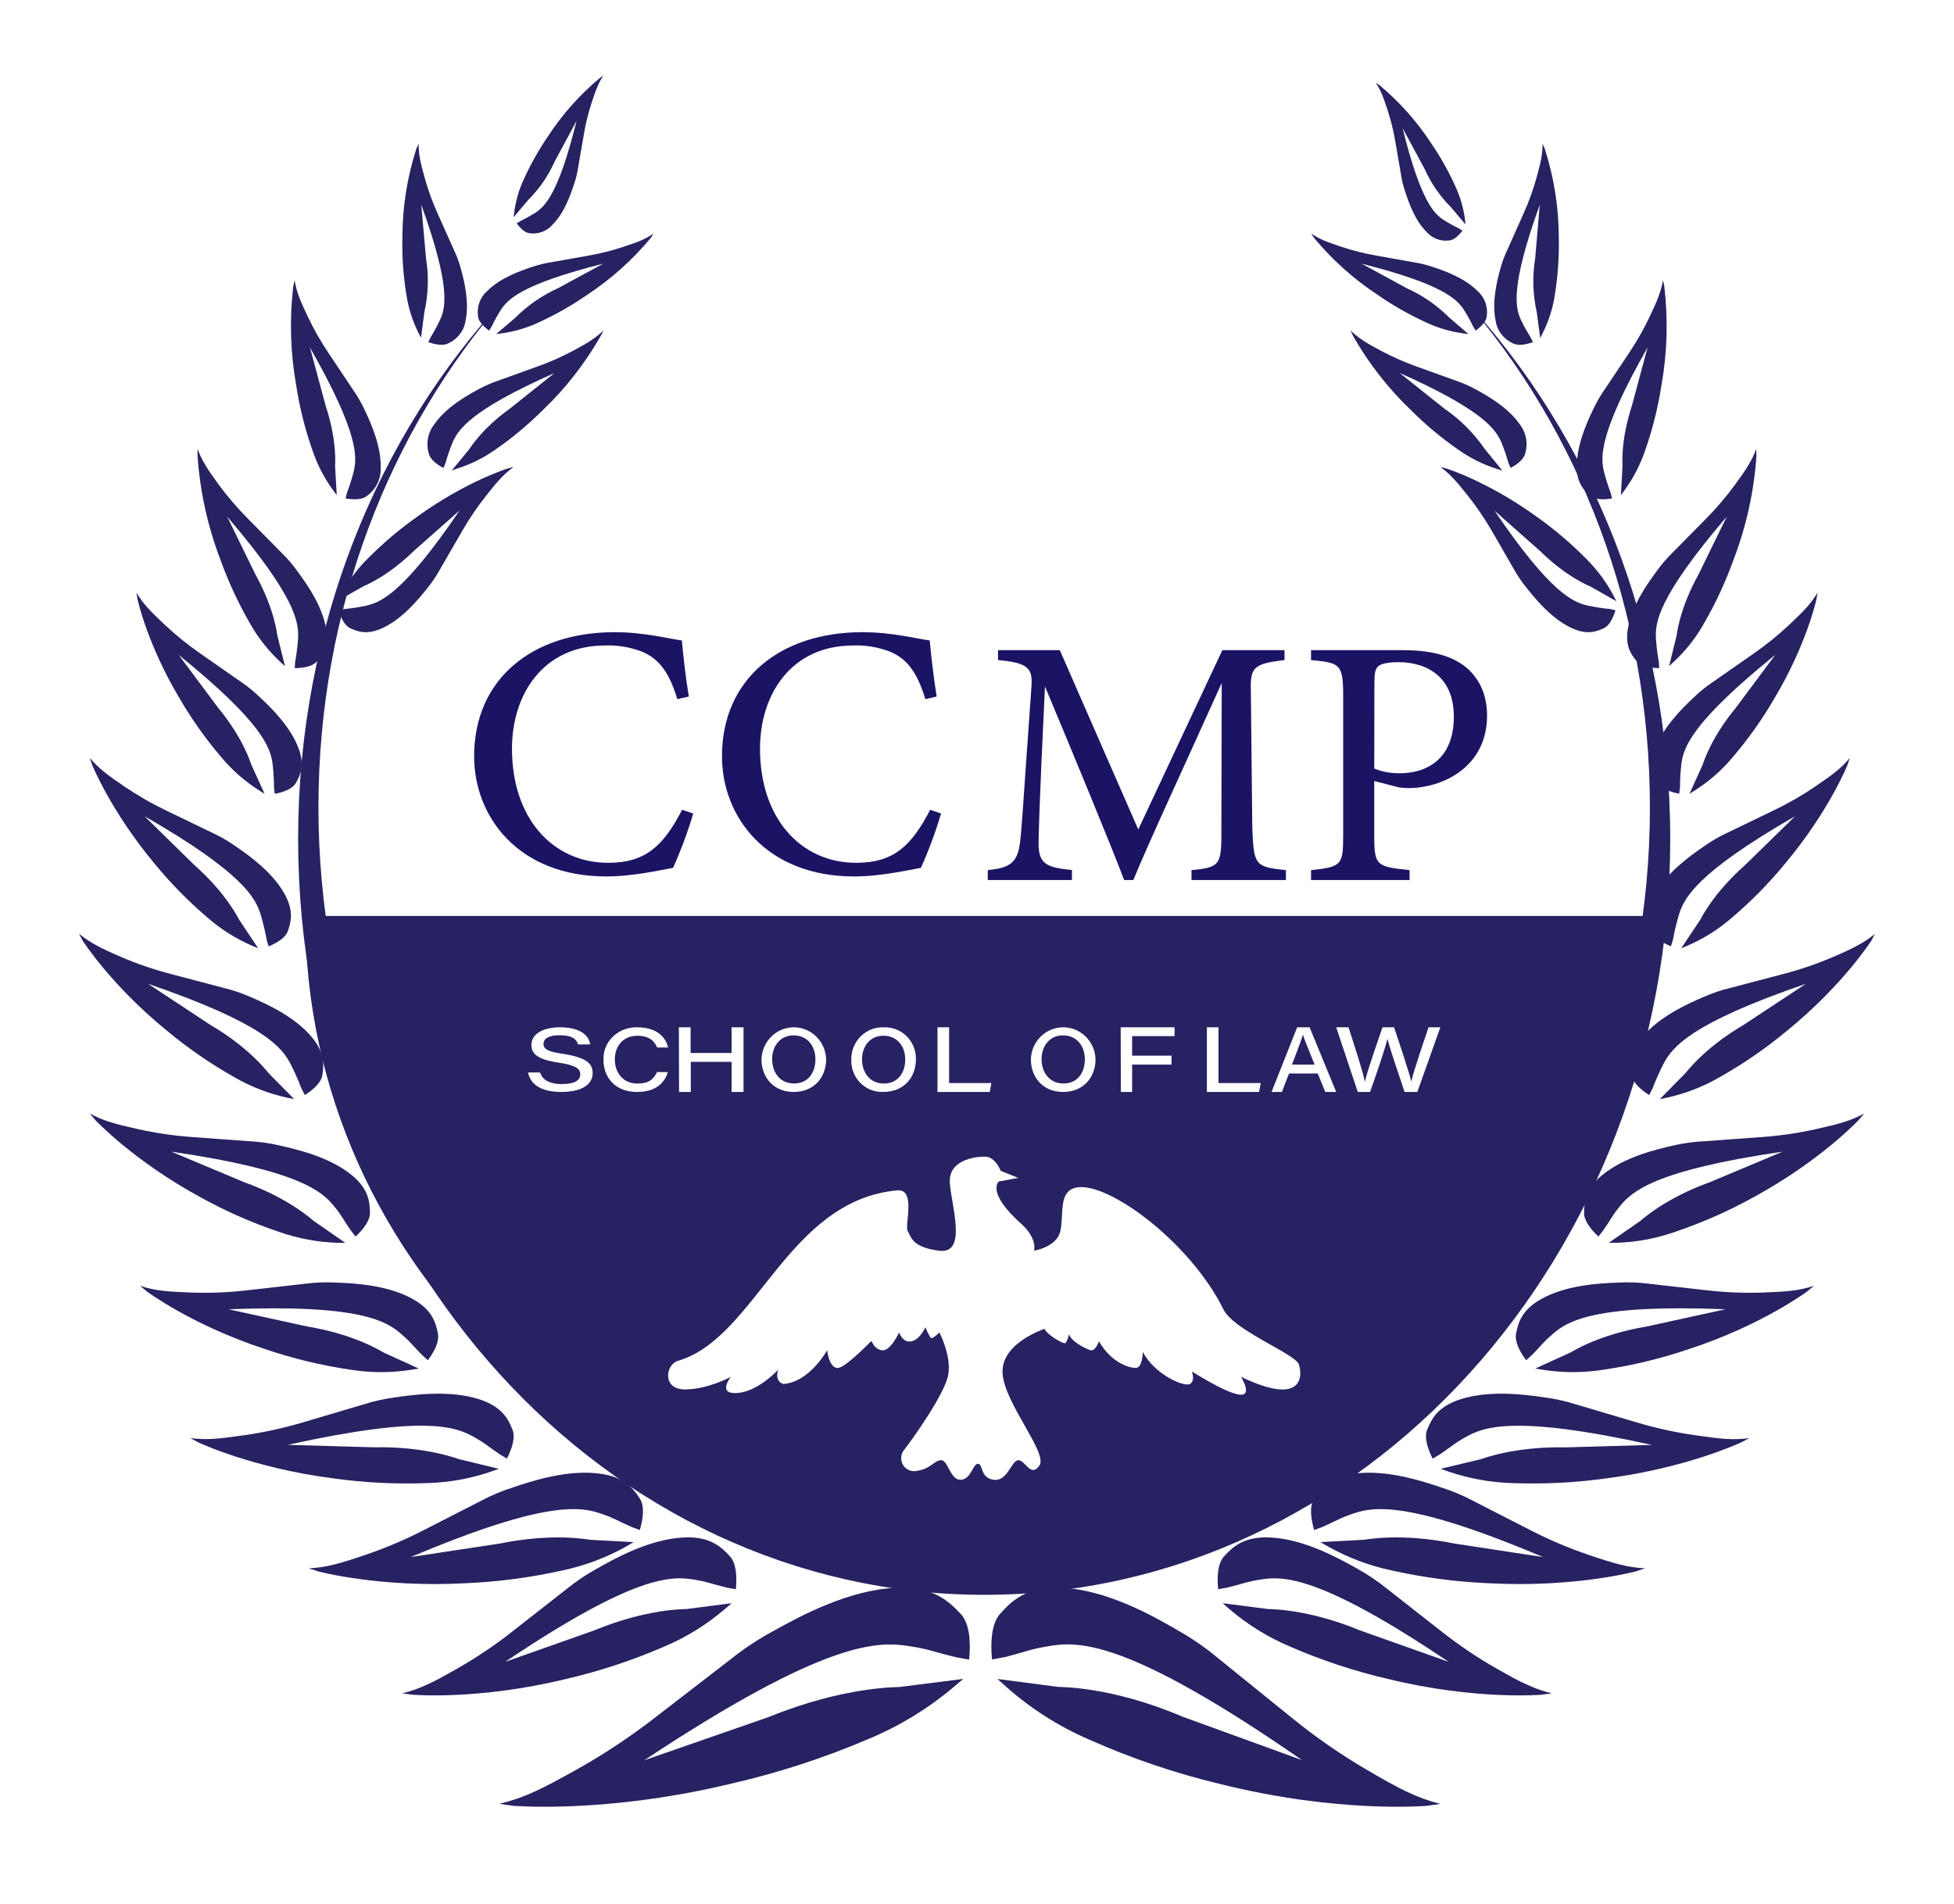 <?xml version="1.0" encoding="UTF-8"?>
<svg width="544px" height="530px" viewBox="0 0 544 530" version="1.1" xmlns="http://www.w3.org/2000/svg" xmlns:xlink="http://www.w3.org/1999/xlink">
    <!-- Generator: Sketch 61.2 (89653) - https://sketch.com -->
    <title>Group 6</title>
    <desc>Created with Sketch.</desc>
    <defs>
        <filter x="-10.5%" y="-10.9%" width="121.0%" height="121.8%" filterUnits="objectBoundingBox" id="filter-1">
            <feOffset dx="0" dy="0" in="SourceAlpha" result="shadowOffsetOuter1"></feOffset>
            <feGaussianBlur stdDeviation="13.5" in="shadowOffsetOuter1" result="shadowBlurOuter1"></feGaussianBlur>
            <feColorMatrix values="0 0 0 0 1   0 0 0 0 1   0 0 0 0 1  0 0 0 0.5 0" type="matrix" in="shadowBlurOuter1" result="shadowMatrixOuter1"></feColorMatrix>
            <feMerge>
                <feMergeNode in="shadowMatrixOuter1"></feMergeNode>
                <feMergeNode in="SourceGraphic"></feMergeNode>
            </feMerge>
        </filter>
    </defs>
    <g id="Page-1" stroke="none" stroke-width="1" fill="none" fill-rule="evenodd">
        <g id="Group-6" filter="url(#filter-1)" transform="translate(22, 21)">
            <ellipse id="Oval" stroke="#979797" fill="#FFFFFF" cx="250.5" cy="351.5" rx="113" ry="53"></ellipse>
            <path d="M135.819,421.327 L120.62,433.221 C115.785,437.029 110.676,440.468 105.336,443.507 C101.825,445.5 98.99,447.076 96.938,447.976 C94.712,449.023 92.388,449.841 90,450.419 L90,450.419 L92.771,450.804 C92.771,450.804 111.048,452.412 135.66,446.411 C144.959,444.249 154.049,441.252 162.821,437.453 C169.03,434.845 174.8,431.274 179.924,426.867 L181.69,425.334 L169.125,426.952 C168.723,427.006 158.242,426.781 143.402,432.91 L118.631,441.664 C154.497,417.534 164.789,417.705 171.082,418.745 C175.207,419.398 175.482,419.816 180.358,420.995 C180.569,420.995 181.669,421.252 182.864,421.445 C183.203,417.973 183.002,414.169 181.162,412.219 C178.993,409.905 175.873,406.636 168.332,407.033 C159.141,407.483 149.854,412.466 144.058,415.777 C141.155,417.376 138.398,419.233 135.819,421.327 L135.819,421.327 Z" id="Path" fill="#272262" fill-rule="nonzero"></path>
            <path d="M385.385,62.021 C420.907,100.232 443,153.553 443,212.591 C443,328.804 357.499,423 252.021,423 C146.543,423 61,328.783 61,212.57 C61,153.553 83.061,100.232 118.615,62 C86.455,98.726 66.657,148.699 66.657,203.768 C66.657,316.537 149.644,407.964 252,407.964 C354.356,407.964 437.343,316.537 437.343,203.768 C437.312,148.72 417.524,98.748 385.385,62.021 Z" id="Path" fill="#272262"></path>
            <path d="M111.99,396.794 L95.688,405.132 C90.497,407.786 85.115,410.058 79.586,411.927 C75.95,413.156 72.978,414.105 70.934,414.584 C68.663,415.158 66.341,415.507 64,415.626 L64,415.626 L66.54,416.46 C66.54,416.46 83.401,421.056 107.554,419.774 C116.653,419.386 125.699,418.193 134.584,416.21 C140.874,414.887 146.917,412.605 152.499,409.446 L154.417,408.331 L142.34,407.675 C141.95,407.675 132.15,405.653 117.175,408.717 L92.379,412.479 C130.168,396.513 139.8,398.441 145.533,400.473 C149.295,401.776 149.495,402.182 153.858,404.11 C154.048,404.173 155.049,404.579 156.134,404.954 C157.051,401.828 157.504,398.305 156.134,396.211 C154.49,393.72 152.161,390.197 144.985,389.259 C136.27,388.102 126.712,391.073 120.747,393.115 C117.722,394.077 114.791,395.309 111.99,396.794 L111.99,396.794 Z" id="Path" fill="#272262" fill-rule="nonzero"></path>
            <path d="M79.221,369.982 L62.507,374.939 C57.18,376.529 51.741,377.731 46.234,378.536 C42.615,379.051 39.666,379.433 37.673,379.567 C35.447,379.716 33.212,379.651 31,379.371 L31,379.371 L33.224,380.566 C33.224,380.566 48.238,387.709 71.048,390.615 C79.638,391.794 88.317,392.221 96.984,391.893 C103.093,391.718 109.138,390.616 114.904,388.626 L116.887,387.915 L105.713,385.214 C105.346,385.132 96.522,381.618 81.959,381.927 L58.122,381.247 C96.302,372.806 104.979,376.227 110.004,379.093 C113.288,380.937 113.404,381.35 117.149,383.895 C117.328,383.978 118.199,384.524 119.132,385.06 C120.538,382.318 121.577,379.113 120.643,376.928 C119.594,374.331 117.968,370.652 111.41,368.56 C103.468,366.014 93.983,367.148 87.992,368.034 C85.015,368.423 82.079,369.075 79.221,369.982 L79.221,369.982 Z" id="Path" fill="#272262" fill-rule="nonzero"></path>
            <path d="M62.983,336.392 L46.754,338.225 C41.579,338.821 36.367,339.028 31.162,338.843 C27.748,338.717 24.991,338.57 23.109,338.319 C21.034,338.08 18.988,337.631 17,336.978 L17,336.978 L18.841,338.508 C18.841,338.508 31.419,347.934 51.917,354.627 C59.619,357.239 67.536,359.146 75.572,360.324 C81.221,361.225 86.974,361.225 92.624,360.324 L94.578,360 L84.746,355.517 C84.427,355.37 76.909,350.49 63.456,348.28 L41.653,343.504 C78.225,342.048 85.63,346.813 89.744,350.416 C92.449,352.752 92.49,353.16 95.503,356.229 C95.637,356.344 96.347,357.015 97.128,357.685 C98.887,355.318 100.399,352.448 99.905,350.186 C99.35,347.515 98.527,343.744 92.871,340.623 C85.99,336.811 77.073,336.256 71.417,336.067 C68.602,335.914 65.779,336.023 62.983,336.392 Z" id="Path" fill="#272262" fill-rule="nonzero"></path>
            <path d="M47.667,296.733 C47.359,296.733 45.357,296.55 31.604,295.562 C26.485,295.203 21.401,294.46 16.392,293.339 C13.102,292.609 10.441,291.964 8.674,291.384 C6.706,290.79 4.804,289.991 3,289 L3,289 L4.512,290.794 C4.512,290.794 15.05,302.092 33.733,312.273 C40.734,316.149 48.066,319.384 55.64,321.939 C60.958,323.813 66.531,324.845 72.162,325 L74.121,325 L65.37,318.932 C65.083,318.739 58.664,312.692 46.017,308.138 L25.706,299.622 C61.421,304.831 67.755,310.737 71.108,314.926 C73.333,317.654 73.237,318.062 75.664,321.553 C75.781,321.692 76.345,322.455 76.995,323.249 C79.124,321.284 81.082,318.792 80.997,316.548 C80.923,313.884 80.806,310.104 75.856,306.087 C69.852,301.254 61.336,299.117 55.864,297.914 C53.172,297.274 50.429,296.878 47.667,296.733 Z" id="Path" fill="#272262" fill-rule="nonzero"></path>
            <path d="M40.247,254.026 L25.525,250.151 C20.827,248.925 16.226,247.35 11.756,245.44 C8.822,244.173 6.461,243.111 4.925,242.22 C3.197,241.317 1.565,240.238 0.053,239 L0,239 L1.059,240.943 C1.059,240.943 8.928,253.317 24.572,266.025 C30.409,270.877 36.666,275.187 43.265,278.904 C47.885,281.578 52.888,283.507 58.093,284.624 L59.904,285 L52.818,277.809 C52.575,277.584 47.629,270.822 36.646,264.383 L19.234,252.899 C51.537,263.964 56.419,270.586 58.823,275.072 C59.984,277.338 61.02,279.667 61.927,282.049 C62.022,282.199 62.414,283.014 62.869,283.862 C65.178,282.392 67.434,280.417 67.741,278.303 C68.123,275.802 68.641,272.271 64.733,267.645 C59.999,262.043 52.416,258.566 47.554,256.483 C45.194,255.448 42.749,254.626 40.247,254.026 L40.247,254.026 Z" id="Path" fill="#272262" fill-rule="nonzero"></path>
            <path d="M37.072,210.833 C36.835,210.705 35.242,209.936 24.333,204.685 C20.264,202.739 16.342,200.485 12.596,197.94 C10.135,196.265 8.16,194.867 6.909,193.821 C5.483,192.688 4.173,191.408 3,190 L3,190 L3.682,191.996 C3.682,191.996 8.853,204.803 20.91,219.296 C25.42,224.804 30.4,229.883 35.79,234.473 C39.539,237.751 43.76,240.405 48.302,242.338 L49.884,243 L44.621,235.113 C44.445,234.857 41.074,227.749 32.15,219.873 L18.242,206.233 C45.779,222.071 49.13,229.04 50.577,233.619 C51.253,235.92 51.809,238.257 52.242,240.62 C52.242,240.769 52.521,241.591 52.801,242.456 C55.148,241.495 57.516,240.054 58.147,238.187 C58.912,235.935 59.977,232.754 57.185,227.802 C53.804,221.783 47.485,217.247 43.411,214.483 C41.41,213.071 39.288,211.849 37.072,210.833 L37.072,210.833 Z" id="Path" fill="#272262" fill-rule="nonzero"></path>
            <path d="M44.911,168.712 C44.699,168.567 43.319,167.59 33.813,160.973 C30.272,158.515 26.92,155.803 23.787,152.861 C21.729,150.918 20.074,149.318 19.066,148.155 C17.901,146.877 16.874,145.484 16,144 L16,144 L16.308,145.922 C16.308,145.922 18.992,158.387 28.063,173.553 C31.427,179.315 35.307,184.773 39.659,189.862 C42.683,193.471 46.262,196.597 50.269,199.127 L51.658,200 L47.988,191.939 C47.86,191.669 45.866,184.668 38.704,176.015 L27.755,161.327 C51.287,180.367 53.282,187.244 53.886,191.638 C54.14,193.832 54.275,196.037 54.29,198.244 C54.29,198.39 54.385,199.169 54.502,200 C56.899,199.543 59.403,198.639 60.337,197.04 C61.398,195.139 62.989,192.438 61.175,187.483 C58.979,181.458 53.748,176.275 50.322,173.075 C48.65,171.471 46.839,170.011 44.911,168.712 L44.911,168.712 Z" id="Path" fill="#272262" fill-rule="nonzero"></path>
            <path d="M56.471,132.978 C56.305,132.793 55.129,131.609 47.154,123.543 C44.175,120.552 41.425,117.352 38.923,113.967 C37.282,111.728 35.984,109.891 35.218,108.533 C34.326,107.098 33.583,105.58 33,104 L33,104 L33,105.913 C33.668,115.769 35.801,125.477 39.334,134.728 C41.538,140.883 44.296,146.834 47.575,152.511 C49.84,156.551 52.737,160.219 56.161,163.38 L57.347,164.467 L55.229,156.022 C55.151,155.75 54.497,148.62 49.139,138.989 L41.242,122.815 C60.531,145.37 61.208,152.38 60.986,156.739 C60.837,158.926 60.567,161.103 60.176,163.261 C60.176,163.413 60.098,164.174 60.054,165 C62.461,165 65.045,164.543 66.232,163.152 C67.652,161.5 69.649,159.152 68.795,154.043 C67.774,147.826 63.637,141.891 60.919,138.207 C59.601,136.335 58.112,134.585 56.471,132.978 L56.471,132.978 Z" id="Path" fill="#272262" fill-rule="nonzero"></path>
            <path d="M76.379,87.643 C76.248,87.447 75.405,86.163 69.515,77.378 C67.319,74.111 65.369,70.688 63.681,67.135 C62.586,64.794 61.71,62.889 61.228,61.55 C60.669,60.079 60.265,58.554 60.024,57 L60.024,57 L59.641,58.763 C58.562,67.972 58.846,77.287 60.484,86.413 C61.419,92.464 62.907,98.418 64.929,104.201 C66.29,108.298 68.289,112.158 70.851,115.642 L71.749,116.839 L71.289,108.729 C71.289,108.468 71.902,101.762 68.672,91.987 L64.294,75.745 C77.988,99.781 77.43,106.367 76.456,110.34 C75.95,112.318 75.332,114.266 74.606,116.175 C74.606,116.306 74.376,117.013 74.201,117.764 C76.39,118.134 78.82,118.178 80.134,117.079 C82.699,115.248 84.151,112.245 83.988,109.11 C84.108,103.199 81.371,97.038 79.543,93.173 C78.66,91.238 77.601,89.387 76.379,87.643 Z" id="Path" fill="#272262" fill-rule="nonzero"></path>
            <path d="M104.275,48.356 C104.2,48.17 103.626,46.905 99.77,38.294 C98.332,35.087 97.141,31.783 96.207,28.409 C95.6,26.202 95.123,24.388 94.918,23.145 C94.645,21.779 94.525,20.39 94.56,19 L94.56,19 L93.921,20.378 C91.392,28.246 90.082,36.426 90.033,44.657 C89.883,50.093 90.245,55.531 91.116,60.905 C91.67,64.696 92.839,68.381 94.582,71.826 L95.21,73.018 L96.152,65.858 C97.261,60.918 97.412,55.825 96.596,50.833 L95.275,35.973 C103.658,59.153 102.023,64.811 100.485,68.096 C99.706,69.755 98.831,71.37 97.864,72.935 C97.864,73.049 97.528,73.619 97.235,74.251 C99.153,74.925 101.351,75.35 102.738,74.614 C105.384,73.43 107.22,71.041 107.611,68.272 C108.694,63.143 107.276,57.309 106.258,53.641 C105.759,51.827 105.096,50.059 104.275,48.356 Z" id="Path" fill="#272262" fill-rule="nonzero"></path>
            <path d="M100.583,137.364 C100.697,137.159 101.472,135.817 106.786,126.639 C108.766,123.213 110.998,119.937 113.464,116.836 C115.077,114.787 116.431,113.169 117.423,112.145 C118.51,110.984 119.708,109.931 121,109 L121,109 L119.243,109.461 C119.243,109.461 107.871,113.005 94.526,122.572 C89.465,126.129 84.733,130.122 80.384,134.506 C77.29,137.566 74.696,141.084 72.693,144.933 L72,146.275 L79.164,142.229 C79.391,142.106 85.749,139.658 93.182,132.406 L105.928,121.138 C90.287,144.206 84.054,146.634 80.012,147.607 C77.992,148.039 75.948,148.357 73.892,148.559 C73.757,148.559 73.034,148.734 72.279,148.918 C72.91,151.038 73.974,153.22 75.556,153.917 C77.427,154.746 80.084,155.914 84.539,153.824 C89.956,151.305 94.319,146.091 96.996,142.721 C98.35,141.044 99.551,139.251 100.583,137.364 Z" id="Path" fill="#272262" fill-rule="nonzero"></path>
            <path d="M116.69,84.973 L127.528,81.073 C130.981,79.848 134.343,78.363 137.585,76.631 C139.714,75.484 141.428,74.545 142.523,73.774 C143.769,72.97 144.933,72.041 146,71 L146,71 L145.28,72.46 C140.919,80.123 135.488,87.087 129.16,93.128 C125.069,97.212 120.631,100.912 115.899,104.181 C112.586,106.521 108.94,108.319 105.091,109.51 L103.753,110 L108.65,104.046 C108.802,103.858 112.097,98.373 119.964,92.752 L132.354,82.867 C108.721,93.316 105.487,98.717 103.946,102.304 C103.219,104.111 102.586,105.955 102.05,107.831 C102.05,107.946 101.746,108.592 101.452,109.28 C99.627,108.311 97.812,106.945 97.396,105.349 C96.518,102.469 97.121,99.327 98.998,97.007 C102.202,92.419 107.697,89.28 111.225,87.372 C112.976,86.412 114.804,85.609 116.69,84.973 Z" id="Path" fill="#272262" fill-rule="nonzero"></path>
            <path d="M131.448,52.007 L141.831,50.162 C145.142,49.583 148.405,48.761 151.594,47.701 C153.681,47.006 155.378,46.411 156.486,45.925 C157.719,45.401 158.896,44.757 160,44 L160,44 L159.151,45.26 C154.107,51.341 148.186,56.647 141.581,61.006 C137.287,63.988 132.733,66.581 127.974,68.755 C124.636,70.324 121.072,71.365 117.412,71.841 L116.144,72 L121.425,67.495 C124.846,64.052 128.872,61.261 133.305,59.26 L145.954,52.404 C122.992,58.189 119.318,62.405 117.412,65.303 C116.489,66.773 115.649,68.294 114.896,69.857 C114.836,69.956 114.517,70.492 114.157,71.038 C112.63,69.916 111.162,68.458 111.082,67.009 C110.696,64.362 111.688,61.701 113.718,59.945 C117.292,56.393 122.703,54.448 126.187,53.297 C127.899,52.714 129.66,52.282 131.448,52.007 L131.448,52.007 Z" id="Path" fill="#272262" fill-rule="nonzero"></path>
            <path d="M181.519,440.862 C181.115,441.17 178.435,443.228 160.13,457.361 C153.316,462.633 146.12,467.396 138.602,471.61 C133.656,474.368 129.604,476.565 126.764,477.806 C123.632,479.259 120.361,480.393 117,481.191 L117,481.191 L120.903,481.732 C120.967,481.732 146.643,483.949 181.296,475.631 C194.406,472.645 207.221,468.491 219.586,463.217 C228.331,459.603 236.455,454.648 243.667,448.533 L246.156,446.411 L228.468,448.66 C227.893,448.745 213.13,448.438 192.241,456.936 L157.354,469.063 C207.855,435.61 222.352,435.854 231.212,437.297 C237.019,438.199 237.413,438.74 244.273,440.406 C244.571,440.406 246.134,440.767 247.804,441.032 C248.293,436.215 247.996,430.942 245.4,428.247 C242.348,425.064 238.008,420.512 227.319,421.042 C214.385,421.679 201.303,428.586 193.134,433.17 C189.042,435.387 185.156,437.961 181.519,440.862 L181.519,440.862 Z" id="Path" fill="#272262" fill-rule="nonzero"></path>
            <path d="M364.172,421.327 L379.346,433.221 C384.177,437.029 389.28,440.468 394.615,443.507 C398.123,445.5 400.955,447.076 403.068,447.976 C405.292,449.023 407.615,449.841 410,450.419 L410,450.419 L407.232,450.804 C407.179,450.804 388.962,452.412 364.373,446.411 C355.087,444.25 346.009,441.252 337.248,437.453 C331.043,434.843 325.275,431.272 320.151,426.867 L318.387,425.334 L330.94,426.952 C331.352,427.006 341.824,426.781 356.649,432.91 L381.311,441.664 C345.48,417.534 335.188,417.705 328.911,418.745 C324.78,419.398 324.505,419.816 319.634,420.995 C319.422,420.995 318.323,421.252 317.14,421.445 C316.791,417.973 317.002,414.169 318.841,412.219 C321.018,409.905 324.124,406.636 331.648,407.033 C340.841,407.483 350.119,412.466 355.951,415.777 C358.848,417.376 361.599,419.234 364.172,421.327 L364.172,421.327 Z" id="Path" fill="#272262" fill-rule="nonzero"></path>
            <path d="M388.024,396.786 L404.318,405.127 C409.509,407.783 414.892,410.055 420.422,411.924 C424.056,413.154 427.026,414.103 429.07,414.582 C431.339,415.158 433.66,415.508 436,415.625 L436,415.625 L433.462,416.459 C433.462,416.459 416.61,421.057 392.469,419.774 C383.371,419.385 374.326,418.192 365.442,416.209 C359.157,414.883 353.116,412.6 347.537,409.443 L345.62,408.327 L357.69,407.67 C358.08,407.67 367.875,405.648 382.853,408.713 L407.594,412.487 C369.813,396.515 360.197,398.444 354.457,400.477 C350.697,401.78 350.507,402.187 346.136,404.115 C345.957,404.178 344.946,404.585 343.861,404.96 C342.945,401.832 342.502,398.309 343.861,396.213 C345.494,393.721 347.832,390.198 355.005,389.259 C363.704,388.102 373.279,391.073 379.282,393.117 C382.304,394.072 385.23,395.3 388.024,396.786 L388.024,396.786 Z" id="Path" fill="#272262" fill-rule="nonzero"></path>
            <path d="M416.78,369.986 L433.493,374.949 C438.816,376.542 444.252,377.746 449.755,378.55 C453.375,379.066 456.334,379.448 458.317,379.582 C460.546,379.732 462.784,379.666 465,379.386 L465,379.386 L462.755,380.552 C462.755,380.552 447.752,387.703 424.932,390.613 C416.346,391.793 407.67,392.222 399.007,391.893 C392.898,391.719 386.853,390.615 381.087,388.622 L379.094,387.91 L390.278,385.237 C390.645,385.154 399.479,381.636 414.042,381.945 L437.868,381.264 C399.699,372.813 391.012,376.239 385.997,379.108 C382.703,380.955 382.598,381.367 378.842,383.916 C378.684,383.999 377.793,384.546 376.859,385.082 C375.453,382.337 374.425,379.128 375.359,376.941 C376.46,374.34 378.034,370.656 384.581,368.562 C392.533,366.013 402.018,367.148 407.998,368.035 C410.979,368.425 413.918,369.078 416.78,369.986 Z" id="Path" fill="#272262" fill-rule="nonzero"></path>
            <path d="M437.02,336.391 L453.252,338.224 C458.428,338.821 463.64,339.027 468.846,338.842 C472.251,338.717 475.018,338.57 476.9,338.318 C478.972,338.079 481.016,337.63 483,336.978 L483,336.978 L481.159,338.507 C481.159,338.507 468.578,347.934 448.088,354.627 C440.384,357.238 432.466,359.145 424.429,360.324 C418.779,361.225 413.025,361.225 407.374,360.324 L405.42,360 L415.264,355.517 C415.583,355.37 423.092,350.489 436.547,348.279 L458.364,343.503 C421.775,342.047 414.379,346.813 410.255,350.416 C407.549,352.752 407.508,353.16 404.505,356.229 C404.371,356.344 403.651,357.015 402.879,357.685 C401.11,355.318 399.608,352.448 400.092,350.186 C400.647,347.515 401.47,343.744 407.138,340.623 C414.009,336.81 422.927,336.255 428.585,336.067 C431.4,335.914 434.224,336.023 437.02,336.391 Z" id="Path" fill="#272262" fill-rule="nonzero"></path>
            <path d="M452.339,296.733 C452.637,296.733 454.648,296.55 468.389,295.562 C473.507,295.205 478.591,294.462 483.599,293.339 C486.899,292.609 489.56,291.964 491.316,291.384 C493.287,290.789 495.192,289.99 497,289 L497,289 L495.478,290.794 C495.478,290.794 484.941,302.092 466.261,312.273 C459.264,316.151 451.937,319.386 444.366,321.939 C439.046,323.813 433.47,324.846 427.836,325 L425.889,325 L434.638,318.932 C434.915,318.739 441.343,312.692 453.988,308.138 L474.286,299.622 C438.576,304.831 432.243,310.737 428.89,314.926 C426.676,317.654 426.761,318.062 424.345,321.553 C424.218,321.692 423.664,322.455 423.015,323.249 C420.886,321.284 418.928,318.792 419.002,316.548 C419.077,313.884 419.204,310.104 424.143,306.087 C430.146,301.19 438.693,299.053 444.143,297.85 C446.836,297.231 449.579,296.857 452.339,296.733 L452.339,296.733 Z" id="Path" fill="#272262" fill-rule="nonzero"></path>
            <path d="M459.787,254.026 L474.519,250.151 C479.216,248.925 483.818,247.351 488.287,245.44 C491.22,244.173 493.582,243.111 495.128,242.22 C496.853,241.311 498.485,240.233 500,239 L500,239 L498.941,240.943 C498.941,240.943 491.061,253.317 475.429,266.025 C469.588,270.877 463.328,275.187 456.726,278.904 C452.106,281.578 447.104,283.507 441.899,284.624 L440.099,285 L447.184,277.809 C447.427,277.584 452.363,270.822 463.345,264.383 L480.757,252.899 C448.455,263.964 443.583,270.586 441.179,275.072 C440.01,277.336 438.971,279.665 438.065,282.049 C437.98,282.199 437.588,283.014 437.122,283.862 C434.824,282.392 432.568,280.417 432.261,278.303 C431.88,275.802 431.351,272.271 435.259,267.645 C440.003,262.043 447.576,258.566 452.437,256.483 C454.811,255.448 457.27,254.625 459.787,254.026 Z" id="Path" fill="#272262" fill-rule="nonzero"></path>
            <path d="M458.916,210.833 C459.154,210.705 460.747,209.936 471.66,204.685 C475.733,202.739 479.66,200.485 483.411,197.94 C485.862,196.265 487.849,194.867 489.1,193.821 C490.525,192.69 491.832,191.409 493,190 L493,190 L492.328,191.996 C492.328,191.996 487.207,204.803 475.084,219.296 C470.568,224.807 465.579,229.887 460.178,234.473 C456.421,237.752 452.191,240.406 447.641,242.338 L446.058,243 L451.323,235.113 C451.499,234.857 454.871,227.749 463.798,219.873 L477.763,206.233 C450.216,222.071 446.865,229.04 445.427,233.619 C444.742,235.919 444.183,238.256 443.751,240.62 C443.699,240.769 443.472,241.591 443.203,242.456 C440.855,241.495 438.476,240.054 437.845,238.187 C437.089,235.935 436.024,232.754 438.817,227.802 C442.199,221.783 448.52,217.247 452.595,214.483 C454.59,213.07 456.706,211.848 458.916,210.833 Z" id="Path" fill="#272262" fill-rule="nonzero"></path>
            <path d="M455.092,168.712 C455.294,168.567 456.683,167.59 466.189,160.973 C469.728,158.512 473.078,155.801 476.213,152.861 C478.271,150.918 479.916,149.318 480.934,148.155 C482.096,146.874 483.123,145.482 484,144 L484,144 L483.682,145.922 C483.682,145.922 480.998,158.387 471.928,173.553 C468.571,179.317 464.694,184.775 460.343,189.862 C457.323,193.474 453.744,196.601 449.735,199.127 L448.356,200 L452.005,191.939 C452.132,191.669 454.127,184.668 461.287,176.015 L472.246,161.295 C448.706,180.336 446.712,187.213 446.107,191.607 C445.852,193.8 445.721,196.006 445.714,198.213 C445.714,198.359 445.619,199.138 445.492,199.969 C443.105,199.512 440.591,198.608 439.668,197.008 C438.607,195.107 437.005,192.407 438.83,187.452 C441.015,181.427 446.255,176.243 449.671,173.044 C451.344,171.446 453.158,169.997 455.092,168.712 Z" id="Path" fill="#272262" fill-rule="nonzero"></path>
            <path d="M443.502,133.001 C443.669,132.816 444.832,131.631 452.808,123.569 C455.784,120.572 458.528,117.361 461.018,113.964 C462.657,111.726 463.964,109.889 464.729,108.531 C465.619,107.097 466.362,105.579 466.945,104 L466.945,104 L467,105.912 C466.332,115.766 464.197,125.47 460.663,134.717 C458.467,140.872 455.712,146.821 452.432,152.494 C450.178,156.538 447.284,160.205 443.857,163.359 L442.683,164.446 L444.754,156.025 C444.832,155.753 445.485,148.625 450.836,138.998 L458.735,122.83 C439.459,145.377 438.794,152.385 439.016,156.742 C439.158,158.929 439.428,161.105 439.824,163.261 C439.824,163.414 439.902,164.174 439.935,165 C437.542,165 434.95,164.544 433.764,163.153 C432.346,161.501 430.352,159.154 431.205,154.047 C432.235,147.832 436.357,141.9 439.071,138.216 C440.383,136.349 441.866,134.603 443.502,133.001 L443.502,133.001 Z" id="Path" fill="#272262" fill-rule="nonzero"></path>
            <path d="M424.604,87.646 L431.454,77.387 C433.65,74.12 435.6,70.695 437.287,67.139 C438.38,64.798 439.264,62.881 439.734,61.552 C440.301,60.079 440.721,58.555 440.99,57 L440.99,57 L441.351,58.753 C442.436,67.964 442.16,77.284 440.532,86.416 C439.581,92.467 438.093,98.422 436.085,104.211 C434.711,108.305 432.71,112.162 430.154,115.646 L429.258,116.833 L429.717,108.72 C429.717,108.458 429.116,101.76 432.317,91.981 L436.686,75.732 C423.031,99.778 423.577,106.356 424.56,110.342 C425.068,112.32 425.685,114.269 426.407,116.18 C426.407,116.31 426.636,117.007 426.8,117.759 C424.615,118.14 422.201,118.173 420.879,117.084 C418.311,115.252 416.854,112.244 417.012,109.101 C416.87,103.198 419.612,97.023 421.447,93.168 C422.34,91.241 423.396,89.394 424.604,87.646 L424.604,87.646 Z" id="Path" fill="#272262" fill-rule="nonzero"></path>
            <path d="M397.722,48.391 L402.226,38.297 C403.671,35.095 404.862,31.794 405.788,28.421 C406.406,26.203 406.871,24.389 407.077,23.145 C407.349,21.78 407.469,20.39 407.434,19 L407.434,19 L408.073,20.409 C410.603,28.292 411.916,36.487 411.971,44.733 C412.11,50.169 411.748,55.607 410.888,60.983 C410.337,64.781 409.16,68.471 407.402,71.917 L406.795,73.098 L405.843,65.937 C404.733,60.996 404.583,55.902 405.399,50.91 L406.676,36.007 C398.306,59.19 399.941,64.849 401.468,68.134 C402.264,69.778 403.153,71.38 404.132,72.932 C404.132,73.046 404.478,73.627 404.76,74.248 C402.843,74.932 400.645,75.347 399.259,74.611 C396.614,73.427 394.779,71.038 394.387,68.269 C393.304,63.139 394.733,57.304 395.751,53.635 C396.245,51.835 396.905,50.08 397.722,48.391 L397.722,48.391 Z" id="Path" fill="#272262" fill-rule="nonzero"></path>
            <path d="M399.442,137.398 L393.238,126.645 C391.249,123.224 389.009,119.952 386.538,116.857 C384.914,114.803 383.57,113.18 382.567,112.153 C381.485,110.989 380.29,109.933 379,109 L379,109 L380.758,109.462 C380.758,109.462 392.131,113.016 405.48,122.609 C410.538,126.174 415.268,130.179 419.614,134.574 C422.706,137.647 425.303,141.173 427.318,145.03 L428,146.375 L420.835,142.318 C420.607,142.195 414.248,139.74 406.824,132.469 L394.075,121.171 C409.73,144.218 415.975,146.652 420.007,147.587 C422.031,148.021 424.078,148.34 426.139,148.542 C426.263,148.542 426.987,148.717 427.752,148.902 C427.111,151.028 426.056,153.215 424.474,153.914 C422.592,154.746 419.945,155.916 415.489,153.821 C410.081,151.295 405.708,146.067 403.03,142.688 C401.675,141.036 400.474,139.266 399.442,137.398 Z" id="Path" fill="#272262" fill-rule="nonzero"></path>
            <path d="M383.308,84.97 L372.477,81.071 C369.022,79.845 365.66,78.361 362.417,76.63 C360.287,75.483 358.563,74.545 357.468,73.773 C356.224,72.972 355.062,72.043 354,71 L354,71 L354.71,72.553 C359.078,80.214 364.513,87.175 370.844,93.216 C374.936,97.299 379.375,100.997 384.109,104.266 C387.419,106.606 391.062,108.403 394.909,109.593 L396.248,110 L391.36,103.995 C388.294,99.549 384.457,95.722 380.042,92.705 L367.65,82.822 C391.258,93.351 394.524,98.71 396.045,102.296 C396.776,104.1 397.41,105.945 397.941,107.821 C398.002,107.936 398.256,108.582 398.54,109.27 C400.365,108.301 402.19,106.935 402.596,105.34 C403.485,102.463 402.885,99.318 401.004,97 C397.789,92.413 392.293,89.275 388.774,87.367 C387.022,86.407 385.194,85.605 383.308,84.97 L383.308,84.97 Z" id="Path" fill="#272262" fill-rule="nonzero"></path>
            <path d="M317.386,440.854 L337.815,457.374 C344.316,462.653 351.188,467.417 358.371,471.625 C363.085,474.389 366.956,476.57 369.677,477.814 C372.668,479.267 375.791,480.404 379,481.206 L379,481.206 L375.277,481.735 C375.214,481.735 350.682,483.938 317.597,475.645 C305.093,472.649 292.87,468.495 281.073,463.233 C272.724,459.623 264.967,454.674 258.081,448.563 L255.698,446.426 L272.573,448.629 C273.132,448.717 287.212,448.398 307.166,456.9 L340.483,469.015 C292.274,435.589 278.468,435.832 270.031,437.274 C264.483,438.178 264.114,438.728 257.554,440.391 C257.28,440.391 255.782,440.744 254.179,441.008 C253.726,436.206 254.01,430.931 256.478,428.233 C259.389,425.028 263.545,420.523 273.722,421.041 C286.073,421.669 298.57,428.574 306.364,433.155 C310.25,435.375 313.938,437.951 317.386,440.854 L317.386,440.854 Z" id="Path" fill="#272262" fill-rule="nonzero"></path>
            <path d="M138.96,25.647 C138.96,25.476 139.196,24.308 140.561,16.348 C141.057,13.381 141.775,10.455 142.711,7.596 C143.324,5.721 143.85,4.2 144.302,3.214 C144.749,2.084 145.319,1.007 146,0 L146,0 L144.925,0.782 C139.453,5.347 134.684,10.69 130.77,16.637 C128.105,20.5 125.788,24.59 123.848,28.861 C122.452,31.857 121.534,35.052 121.129,38.331 L121,39.467 L125.02,34.71 C128.12,31.621 130.623,27.99 132.404,23.997 L138.519,12.641 C133.436,33.178 129.641,36.531 127.008,38.256 C125.682,39.09 124.311,39.852 122.902,40.538 L121.828,41.202 C122.902,42.563 124.171,43.848 125.482,43.934 C127.876,44.262 130.273,43.354 131.845,41.524 C135.069,38.31 136.767,33.446 137.788,30.339 C138.32,28.814 138.713,27.243 138.96,25.647 Z" id="Path" fill="#272262" fill-rule="nonzero"></path>
            <path d="M371.543,52.007 L361.181,50.162 C357.869,49.585 354.605,48.763 351.417,47.701 C349.333,47.006 347.638,46.411 346.54,45.925 C345.297,45.405 344.111,44.76 343,44 L343,44 L343.868,45.26 C348.909,51.342 354.827,56.648 361.43,61.006 C365.714,63.991 370.26,66.585 375.014,68.755 C378.349,70.322 381.909,71.363 385.565,71.841 L386.822,72 L381.556,67.495 C378.139,64.052 374.117,61.261 369.688,59.26 L357.082,52.404 C379.97,58.189 383.69,62.405 385.585,65.303 C386.514,66.771 387.357,68.291 388.108,69.857 C388.168,69.956 388.487,70.492 388.847,71.038 C390.372,69.916 391.838,68.458 391.918,67.009 C392.304,64.36 391.308,61.698 389.275,59.945 C385.715,56.393 380.3,54.448 376.829,53.297 C375.108,52.713 373.34,52.282 371.543,52.007 Z" id="Path" fill="#272262" fill-rule="nonzero"></path>
            <path d="M368.045,27.634 C368.045,27.463 367.808,26.295 366.445,18.34 C365.946,15.378 365.228,12.458 364.297,9.602 C363.674,7.718 363.148,6.208 362.718,5.212 C362.248,4.09 361.672,3.015 361,2 L361,2 L362.128,2.782 C367.583,7.338 372.341,12.666 376.249,18.597 C378.911,22.456 381.222,26.545 383.154,30.814 C384.55,33.809 385.47,37.003 385.882,40.279 L386,41.468 L381.973,36.714 C378.877,33.628 376.379,29.998 374.606,26.006 L368.496,14.699 C373.575,35.226 377.366,38.588 379.997,40.301 C381.31,41.123 382.669,41.87 384.067,42.539 C384.153,42.592 384.636,42.881 385.141,43.213 C384.121,44.562 382.789,45.847 381.49,45.933 C379.099,46.263 376.705,45.36 375.132,43.535 C371.911,40.322 370.214,35.45 369.204,32.345 C368.676,30.813 368.287,29.236 368.045,27.634 Z" id="Path" fill="#272262" fill-rule="nonzero"></path>
            <path d="M171,205.478 C169.462,210.63 167.589,215.68 165.394,220.596 C162.446,221.102 154.504,223 146.765,223 C122.423,223 110,206.48 110,189.548 C110,168.115 126.078,155 149.102,155 C157.452,155 164.483,156.898 167.838,157.298 C168.245,161.811 168.91,167.915 169.778,172.922 L166.562,173.629 C164.526,166.913 161.878,162.506 156.691,160.408 C153.451,159.158 149.985,158.577 146.508,158.7 C129.358,158.7 120.536,172.121 120.536,187.45 C120.536,206.785 131.845,219.205 147.333,219.205 C157.72,219.205 162.704,214.492 167.902,204.445 L171,205.478 Z" id="Path" fill="#1B1464" fill-rule="nonzero"></path>
            <path d="M240,205.478 C238.462,210.63 236.589,215.68 234.394,220.596 C231.446,221.102 223.504,223 215.765,223 C191.423,223 179,206.48 179,189.548 C179,168.115 195.078,155 218.102,155 C226.452,155 233.483,156.898 236.838,157.298 C237.245,161.811 237.963,167.915 238.778,172.922 L235.616,173.629 C233.58,166.913 230.932,162.506 225.744,160.408 C222.505,159.158 219.039,158.577 215.561,158.7 C198.412,158.7 189.59,172.121 189.59,187.45 C189.59,206.785 200.898,219.205 216.387,219.205 C226.773,219.205 231.757,214.492 236.956,204.445 L240,205.478 Z" id="Path" fill="#1B1464" fill-rule="nonzero"></path>
            <path d="M309.717,224 L309.717,221.243 C317.819,220.455 318.11,219.865 318.037,209.324 L318.131,169.152 C310.029,187.175 296.986,215.335 293.533,224 L290.964,224 C287.604,215.035 276.402,187.963 268.924,170.105 C267.249,204.577 267.145,212.35 267.145,214.216 C267.249,219.74 269.714,220.518 276.433,221.212 L276.433,224 L253,224 L253,221.243 C258.731,220.652 261.102,219.471 261.893,214.154 C262.486,209.822 262.579,206.277 265.148,170.333 C265.544,165.213 264.556,163.545 255.86,162.757 L255.86,160 L273.053,160 L294.895,209.925 L318.308,160 L335.605,160 L335.605,162.757 C327.107,163.793 326.015,164.623 326.244,171.515 L326.639,209.324 C327.034,219.865 327.336,220.362 336,221.243 L336,224 L309.717,224 Z" id="Path" fill="#1B1464" fill-rule="nonzero"></path>
            <path d="M368.64,160 C375.702,160 381.361,161.275 385.441,164.229 C389.311,167.089 392,171.712 392,178.21 C392,192.586 379.572,198.4 370.136,198.4 C369.236,198.406 368.337,198.34 367.448,198.203 L360.596,196.431 L360.596,211.791 C360.596,220.082 361.286,220.258 370.429,221.243 L370.429,224 L343,224 L343,221.243 C351.547,220.362 351.944,219.771 351.944,211.594 L351.944,172.499 C351.944,163.742 350.898,163.545 343,162.757 L343,160 L368.64,160 Z M360.596,192.979 C362.897,193.898 365.365,194.336 367.845,194.265 C374.509,194.265 382.752,190.917 382.752,178.511 C382.752,167.68 375.597,163.348 367.249,163.348 C364.372,163.348 362.28,163.835 361.684,164.529 C360.889,165.213 360.637,166.395 360.637,169.058 L360.596,192.979 Z" id="Shape" fill="#1B1464" fill-rule="nonzero"></path>
            <path d="M438,234 C438,331.758 354.076,411 250.5,411 C146.924,411 63,331.758 63,234 M168.674,365.812 C175.052,365.812 181.43,362.347 181.43,362.347 C181.43,362.347 177.518,367.297 183.386,366.802 C189.254,366.307 194.612,360.346 194.612,360.346 C193.634,363.8 196.079,364.295 196.079,364.295 C203.403,363.8 208.282,354.901 208.282,354.901 C208.282,354.901 208.771,359.851 211.216,359.851 C213.172,359.851 219.518,353.394 220.496,352.436 C220.836,352.081 220.985,354.406 223.419,354.901 C225.853,355.396 228.309,349.961 228.309,349.961 C228.309,349.961 229.287,352.921 231.721,352.436 C234.156,351.952 235.633,348.476 235.633,348.476 C236.021,349.515 236.512,350.51 237.1,351.446 C237.589,351.941 239.534,349.961 239.534,349.961 C239.534,349.961 242.957,356.418 241.979,361.798 C241.001,367.179 231.721,380.092 229.776,382.567 C228.759,383.735 228.595,385.431 229.37,386.777 C230.144,388.123 231.683,388.815 233.188,388.496 C237.1,388.001 238.078,385.526 240.023,385.526 C241.969,385.526 242.468,390.971 245.402,390.971 C248.336,390.971 248.814,386.516 250.281,386.516 C251.748,386.516 250.77,390.476 254.672,390.971 C258.573,391.466 259.561,385.526 261.517,385.526 C263.473,385.526 264.93,390.476 267.375,387.011 C269.82,383.546 257.606,369.707 257.117,361.303 C256.628,352.899 268.81,348.95 268.81,348.95 C269.299,350.435 274.178,353.394 274.667,352.899 C275.123,352.137 275.453,351.305 275.645,350.435 C276.134,352.415 280.035,354.384 281.502,354.879 C282.969,355.374 283.947,352.415 283.947,352.415 C287.359,358.344 292.249,359.829 294.194,359.829 C296.14,359.829 296.15,355.374 296.15,355.374 C299.573,361.831 307.843,365.263 309.332,364.273 C310.82,363.283 309.821,360.808 309.821,360.808 C309.821,360.808 319.101,366.748 323.012,367.265 C326.924,367.781 323.501,362.315 323.501,362.315 C341.073,370.719 340.584,361.82 339.617,358.861 C338.649,355.901 321.546,349.466 318.612,343.537 C308.938,323.953 284.436,306.456 276.623,309.921 C272.796,311.61 274.178,317.335 273.2,321.758 C272.222,326.18 265.876,327.202 265.876,327.202 C265.876,327.202 266.854,324.232 262.942,320.283 C252.205,310.889 256.107,307.919 256.107,307.919 L261.486,306.929 L256.596,304.96 C256.596,304.96 255.129,301 252.205,301 C249.282,301 241.947,301.99 242.436,308.414 C242.925,314.838 247.316,328.192 239.503,327.202 C231.689,326.212 231.689,323.242 230.722,321.758 C229.755,320.273 233.156,309.921 227.788,310.394 C197.11,313.213 188.457,351.554 166.75,357.849 C163.253,358.893 162.296,365.812 168.674,365.812 Z" id="Shape" fill="#272262" fill-rule="nonzero"></path>
            <path d="M128.326,277.578 C129.011,279.454 130.652,280.796 134.457,280.796 C138.261,280.796 139.554,279.595 139.554,278.104 C139.554,276.612 138.467,275.571 133.554,274.849 C127.315,273.911 125.946,272.223 125.946,269.878 C125.946,266.735 129.413,265 133.859,265 C140.467,265 142.076,267.964 142.304,269.774 L138.957,269.774 C138.587,268.677 137.772,267.214 133.772,267.214 C131.022,267.214 129.326,268.011 129.326,269.596 C129.326,270.919 130.141,271.716 134.511,272.354 C141.826,273.442 143,275.393 143,277.813 C143,280.627 140.413,283 134.217,283 C128.467,283 125.63,280.749 125,277.578 L128.326,277.578 Z" id="Path" fill="#FFFFFF" fill-rule="nonzero"></path>
            <path d="M163.951,277.486 C162.97,280.463 160.635,283 155.356,283 C149.234,283 146.006,278.928 146.006,274.041 C145.911,271.612 146.884,269.255 148.689,267.54 C150.494,265.825 152.968,264.907 155.513,265.008 C160.811,265.008 163.362,267.76 164,270.624 L160.949,270.624 C160.262,269.005 158.918,267.357 155.474,267.357 C151.55,267.357 149.175,270.166 149.175,273.91 C149.175,277.655 151.452,280.66 155.504,280.66 C158.712,280.66 160.017,279.368 160.929,277.458 L163.951,277.486 Z" id="Path" fill="#FFFFFF" fill-rule="nonzero"></path>
            <polygon id="Path" fill="#FFFFFF" fill-rule="nonzero" points="167 265 170.269 265 170.269 272.149 181.677 272.149 181.677 265 185 265 185 283 181.677 283 181.677 274.62 170.323 274.62 170.323 283 167.054 283"></polygon>
            <path d="M208,273.891 C208,278.78 204.777,283 198.949,283 C193.408,283 190,278.978 190,273.891 C190.156,268.935 194.139,265 199,265 C203.861,265 207.844,268.935 208,273.891 L208,273.891 Z M192.965,273.834 C192.965,277.461 195.061,280.645 199.06,280.645 C203.059,280.645 205.017,277.489 205.017,273.947 C205.017,270.405 202.967,267.249 198.903,267.249 C195.098,267.249 192.965,270.386 192.965,273.834 Z" id="Shape" fill="#FFFFFF" fill-rule="nonzero"></path>
            <path d="M232.997,273.942 C232.997,278.798 229.769,282.99 223.957,282.99 C221.555,283.108 219.215,282.194 217.511,280.472 C215.808,278.75 214.9,276.379 215.009,273.942 C214.977,271.522 215.926,269.194 217.636,267.504 C219.345,265.815 221.664,264.912 224.049,265.007 C226.426,264.911 228.736,265.816 230.432,267.509 C232.127,269.202 233.055,271.53 232.997,273.942 Z M217.988,273.886 C217.988,277.488 220.073,280.651 224.077,280.651 C228.081,280.651 230.018,277.516 230.018,273.998 C230.018,270.48 227.979,267.346 223.92,267.346 C220.11,267.346 217.988,270.462 217.988,273.886 Z" id="Shape" fill="#FFFFFF" fill-rule="nonzero"></path>
            <polygon id="Path" fill="#FFFFFF" fill-rule="nonzero" points="239 265 242.23 265 242.23 280.519 254 280.519 253.559 283 239 283"></polygon>
            <path d="M283,273.891 C283,278.78 279.777,283 273.949,283 C268.408,283 265,278.978 265,273.891 C265.156,268.935 269.139,265 274,265 C278.861,265 282.844,268.935 283,273.891 L283,273.891 Z M267.974,273.834 C267.974,277.461 270.07,280.645 274.069,280.645 C278.068,280.645 280.026,277.489 280.026,273.947 C280.026,270.405 277.976,267.249 273.912,267.249 C270.098,267.249 267.974,270.386 267.974,273.834 L267.974,273.834 Z" id="Shape" fill="#FFFFFF" fill-rule="nonzero"></path>
            <polygon id="Path" fill="#FFFFFF" fill-rule="nonzero" points="290 265 305 265 305 267.451 293.19 267.451 293.19 272.891 304.153 272.891 304.153 275.382 293.19 275.382 293.19 283 290.052 283"></polygon>
            <polygon id="Path" fill="#FFFFFF" fill-rule="nonzero" points="314 265 317.233 265 317.233 280.519 329 280.519 328.526 283 314 283"></polygon>
            <path d="M336.859,277.872 L334.892,283 L332,283 L339.138,265 L342.597,265 L350,283 L346.971,283 L344.866,277.872 L336.859,277.872 Z M343.997,275.382 C342.057,270.616 341.133,268.321 340.739,267.061 L340.739,267.061 C340.382,268.282 339.293,271.28 337.692,275.382 L343.997,275.382 Z" id="Shape" fill="#FFFFFF" fill-rule="nonzero"></path>
            <path d="M356.007,283 L350,265 L353.431,265 C354.821,269.366 357.557,277.599 357.985,280.197 L357.985,280.197 C358.551,277.462 361.405,269.317 362.902,265 L366.109,265 C367.466,269.014 370.459,277.98 370.908,280.119 L370.908,280.119 C371.518,277.277 374.307,269.161 375.718,265 L379,265 L372.586,283 L369.038,283 C367.659,278.937 364.762,270.401 364.259,268.164 L364.259,268.164 C363.746,270.635 361.053,278.449 359.428,283 L356.007,283 Z" id="Path" fill="#FFFFFF" fill-rule="nonzero"></path>
        </g>
    </g>
</svg>